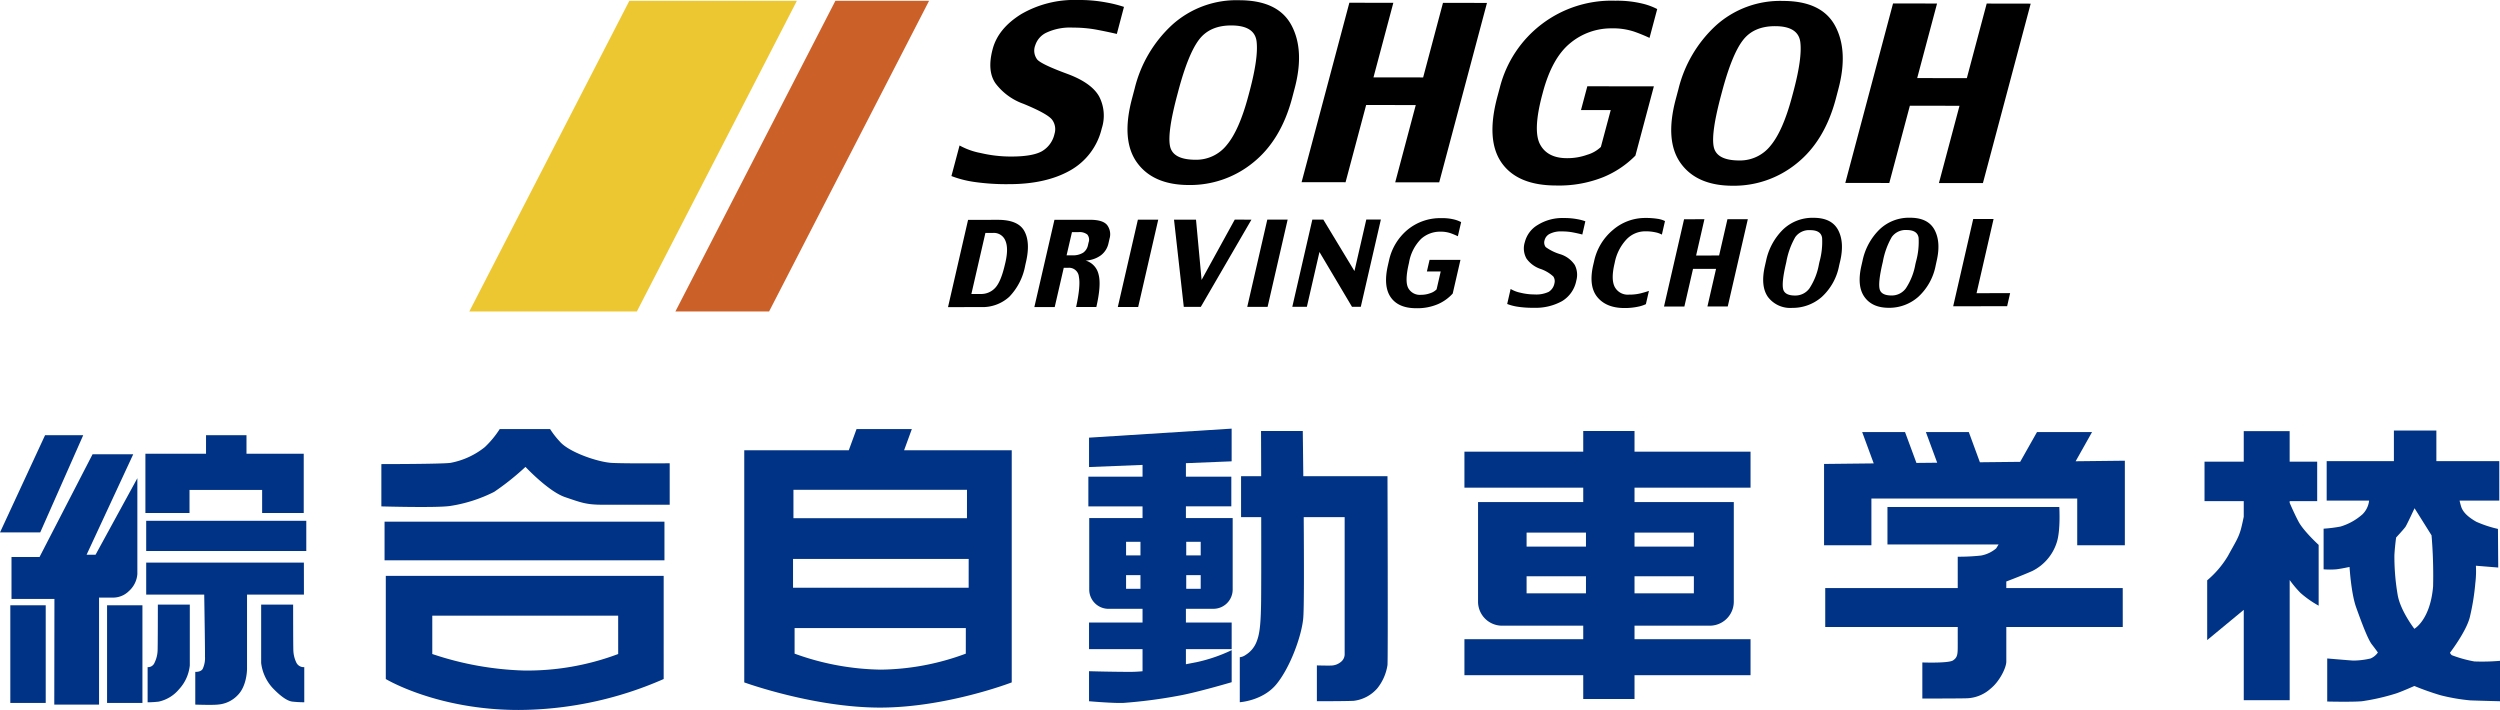 <svg xmlns="http://www.w3.org/2000/svg" width="569.998" height="161.873" viewBox="0 0 569.998 161.873">
  <g id="Group_2524" data-name="Group 2524" transform="translate(-90.002 -19715.385)">
    <g id="Group_1440" data-name="Group 1440" transform="translate(90.002 19813.115)">
      <g id="Group_1426" data-name="Group 1426" transform="translate(0 1.496)">
        <path id="Path_1331" data-name="Path 1331" d="M155.652,171.793h8.7l-9.8,22.158h-9.168Z" transform="translate(-145.377 -171.793)" fill="#003385"/>
        <rect id="Rectangle_1128" data-name="Rectangle 1128" width="8.071" height="22.265" transform="translate(2.353 38.778)" fill="#003385"/>
        <rect id="Rectangle_1129" data-name="Rectangle 1129" width="8.062" height="22.265" transform="translate(24.412 38.778)" fill="#003385"/>
        <path id="Path_1332" data-name="Path 1332" d="M158.147,233.864h10.207v-24.4s2.6.037,3.5,0A5.114,5.114,0,0,0,175.144,208a5.77,5.77,0,0,0,1.946-3.9V182.248l-9.53,17.444h-2.044l10.632-22.9h-9.272l-12.092,23.422h-6.391v9.557h9.787Z" transform="translate(-145.771 -172.446)" fill="#003385"/>
        <path id="Path_1333" data-name="Path 1333" d="M183.51,176.016v13.509h10.058v-5.249h16.557v5.249h9.484V176.016H206.557v-4.223h-9.225v4.223Z" transform="translate(-150.358 -171.793)" fill="#003385"/>
        <rect id="Rectangle_1130" data-name="Rectangle 1130" width="36.5" height="6.889" transform="translate(33.333 19.515)" fill="#003385"/>
        <path id="Path_1334" data-name="Path 1334" d="M186.423,216.792h7.285V230.66a9.4,9.4,0,0,1-2.476,5.462,8.314,8.314,0,0,1-4.627,2.8,23.425,23.425,0,0,1-2.516.152v-8.012a1.6,1.6,0,0,0,1.583-1.022,6.839,6.839,0,0,0,.685-2.572C186.423,226.762,186.423,216.792,186.423,216.792Z" transform="translate(-150.433 -178.176)" fill="#003385"/>
        <path id="Path_1335" data-name="Path 1335" d="M219.671,205.786H183.718v7.294h13.228c.046,2.942.214,13.425.17,14.038a5.874,5.874,0,0,1-.509,2.884c-.424.78-1.7.7-1.7.7v7.46s3.97.143,5.182-.01a6.912,6.912,0,0,0,4.6-2.258c1.736-1.826,2.019-4.873,2.019-5.964V213.08h12.972Z" transform="translate(-150.385 -176.739)" fill="#003385"/>
        <path id="Path_1336" data-name="Path 1336" d="M221.156,216.792h-7.291V230.1a10.27,10.27,0,0,0,2.6,5.69c1.735,1.816,3.292,2.972,4.5,3.125a26.263,26.263,0,0,0,2.73.152v-8.012a1.844,1.844,0,0,1-1.8-1.022,6.941,6.941,0,0,1-.678-2.572C221.156,226.762,221.156,216.792,221.156,216.792Z" transform="translate(-154.322 -178.176)" fill="#003385"/>
      </g>
      <g id="Group_1427" data-name="Group 1427" transform="translate(86.95 0.103)">
        <path id="Path_1337" data-name="Path 1337" d="M230.937,178.173v9.643s12.668.368,15.7-.1a33.373,33.373,0,0,0,10.011-3.209,58.886,58.886,0,0,0,7.147-5.7s5.236,5.6,9.005,6.886,4.878,1.744,8.63,1.744h15.247v-9.452s-10.011.084-13.217-.087c-3.228-.191-9.834-2.484-11.846-4.876a19.329,19.329,0,0,1-2.21-2.841h-11.48a21.9,21.9,0,0,1-3.4,4.12,17.707,17.707,0,0,1-7.891,3.6C244.242,178.173,230.937,178.173,230.937,178.173Z" transform="translate(-230.937 -170.191)" fill="#003385"/>
        <rect id="Rectangle_1131" data-name="Rectangle 1131" width="63.817" height="8.81" transform="translate(0.728 21.107)" fill="#003385"/>
        <path id="Path_1338" data-name="Path 1338" d="M295.456,232.785A82.919,82.919,0,0,1,262.4,239.84c-18.639,0-30.3-7.054-30.3-7.054V209.272h63.358Zm-10.375-14.444H242.7v8.741a71.677,71.677,0,0,0,20.9,3.766,58.935,58.935,0,0,0,21.485-3.766Z" transform="translate(-231.089 -175.801)" fill="#003385"/>
      </g>
      <path id="Path_1339" data-name="Path 1339" d="M372.608,175.014v52.931s-14.886,5.743-30.036,5.743-30.949-5.743-30.949-5.743V175.014h23.834l1.763-4.823h12.609l-1.762,4.823Zm-10.2,9.022H322.838V190.5H362.4Zm.383,15.764H322.743v6.558h40.043Zm-.649,15.757H323.1v5.832a59.873,59.873,0,0,0,19.652,3.646,57.215,57.215,0,0,0,19.382-3.646Z" transform="translate(-141.933 -170.088)" fill="#003385"/>
      <g id="Group_1428" data-name="Group 1428" transform="translate(248.145 0)">
        <path id="Path_1340" data-name="Path 1340" d="M410.768,211.153v3.121H421.2v6.076H410.768v3.438c.891-.174,1.735-.334,2.452-.474a36.56,36.56,0,0,0,7.981-2.735v7.306s-8.216,2.429-12.271,3.114a113.4,113.4,0,0,1-12.425,1.609c-2.453.093-7.825-.384-7.825-.384v-6.848s4.833.151,9.439.151c.854,0,1.782-.047,2.761-.142v-5.034h-12.2v-6.076h12.2v-3.121h-7.747a4.391,4.391,0,0,1-4.408-4.379V190.458h12.155v-2.663H388.526V181.03h12.355v-2.689l-12.2.487v-6.7l32.513-2.058v7.456l-10.426.421v3.08h10.354v6.765H410.768v2.663H421.43v16.315a4.394,4.394,0,0,1-4.419,4.379Zm-10.361-15.285h-3.283v3.108h3.283Zm13.734,0h-3.3v3.108h3.3Zm-13.734,7.6h-3.283v3.118h3.283Zm13.734,0h-3.3v3.118h3.3Z" transform="translate(-388.526 -170.073)" fill="#003385"/>
        <path id="Path_1341" data-name="Path 1341" d="M461.915,181H442.722c-.066-5.948-.122-10.309-.122-10.309h-9.516s.019,4.408.031,10.309H428.53v9.324h4.594c.013,8.937.013,18.013-.04,20.263-.09,4.713-.405,6.661-1.033,8.191a6.077,6.077,0,0,1-2.478,2.97,2.839,2.839,0,0,1-1.335.524V232.53s5.156-.313,8.261-4,5.785-10.868,6.2-15.074c.214-2.118.182-12.921.117-23.129h9.332v31.1a2.258,2.258,0,0,1-.932,1.973,3.6,3.6,0,0,1-2.072.766c-1.021.037-3.328-.03-3.328-.03v8.161s5.86.02,8.363-.084a8.431,8.431,0,0,0,5.422-2.864,11.138,11.138,0,0,0,2.314-5.3C462.049,222.2,461.915,181,461.915,181Z" transform="translate(-393.713 -170.154)" fill="#003385"/>
      </g>
      <path id="Path_1342" data-name="Path 1342" d="M512.3,183.617v3.276h22.635V209.62a5.483,5.483,0,0,1-5.516,5.461H512.3v3.086h26.452v8.2H512.3v5.43H500.608v-5.43H473.519v-8.2h27.089v-3.086H482.132a5.48,5.48,0,0,1-5.507-5.461V186.893h23.983v-3.276H473.519v-8.21h27.089v-4.717H512.3v4.717h26.452v8.21Zm-11.066,10.244H487.693v3.185h13.538Zm0,9.95H487.693V207.7h13.538Zm24.6-9.95H512.3v3.185h13.529Zm0,9.95H512.3V207.7h13.529Z" transform="translate(-139.631 -170.154)" fill="#003385"/>
      <g id="Group_1429" data-name="Group 1429" transform="translate(415.88 0.783)">
        <path id="Path_1343" data-name="Path 1343" d="M611.511,177.627l3.74-6.654H602.7l-3.832,6.785-9.185.1-2.53-6.886h-9.784l2.577,6.987-4.732.05-2.6-7.037h-9.772l2.633,7.145-11.323.126v18.539h10.794V186.125h46.926v10.658h10.859V177.5Z" transform="translate(-554.147 -170.973)" fill="#003385"/>
        <path id="Path_1344" data-name="Path 1344" d="M622.289,209.687H595.741v-1.5s3.262-1.222,5.909-2.381a10.971,10.971,0,0,0,5.571-6.45c.94-2.724.605-8.153.605-8.153H568.646v8.55h25.336s-.345.552-.548.885a7.36,7.36,0,0,1-3.464,1.635,47.771,47.771,0,0,1-5.3.265v7.145h-30.21v8.883h30.21v4.285c0,1.977-.063,2.649-1.078,3.332s-6.993.465-6.993.465v8.228s8.226,0,10.12-.058a8.545,8.545,0,0,0,5.427-2.187c2.122-1.712,3.6-4.838,3.6-6.181v-7.883h26.549Z" transform="translate(-554.188 -174.121)" fill="#003385"/>
      </g>
      <g id="Group_1430" data-name="Group 1430" transform="translate(502.63 0.437)">
        <path id="Path_1345" data-name="Path 1345" d="M659.853,191.37c-.806-1.51-1.6-3.308-2.03-4.292v-.39H664.1v-9h-6.279v-6.97H647.353v6.97h-8.942v9h8.942v3.571c-.18.848-.38,1.81-.6,2.649-.549,2.107-1.322,3.183-3.013,6.29a21.982,21.982,0,0,1-4.72,5.543v13.622l8.337-6.893v20.6h10.469v-27.4a24.753,24.753,0,0,0,2.458,2.934,23.254,23.254,0,0,0,4.149,2.916V196.662S661.016,193.542,659.853,191.37Z" transform="translate(-638.412 -170.594)" fill="#003385"/>
        <path id="Path_1346" data-name="Path 1346" d="M709.859,223.077v9.217s-5.494-.145-6.791-.2a43.6,43.6,0,0,1-6.749-1.164,61.911,61.911,0,0,1-5.989-2.119s-3.227,1.439-4.392,1.776a49.984,49.984,0,0,1-7.566,1.708c-2.345.2-7.906.062-7.906.062v-9.82s4.744.41,5.91.481a17.554,17.554,0,0,0,3.989-.481,3.9,3.9,0,0,0,1.649-1.352s-.417-.622-1.37-1.849-2.41-5.178-3.588-8.465c-1.161-3.267-1.5-9.2-1.5-9.2s-1.859.408-3.025.543a18.319,18.319,0,0,1-2.891,0v-9.269a30.2,30.2,0,0,0,3.854-.483,13.254,13.254,0,0,0,5.013-2.794,5.14,5.14,0,0,0,1.507-3.12h-9.674v-9h15.327v-6.975h9.685v6.975H709.7v9h-9.056c.09.431.211.887.35,1.345.482,1.566,2.073,2.677,3.435,3.464A26.5,26.5,0,0,0,709.391,193l.065,8.808-5.091-.414a22.528,22.528,0,0,1-.13,3.956,53.059,53.059,0,0,1-1.26,7.788c-.806,3.244-4.524,8.105-4.524,8.105a1.711,1.711,0,0,0,.414.542,28.147,28.147,0,0,0,5.156,1.435A47.561,47.561,0,0,0,709.859,223.077Zm-21.546-30.565c-.353.517-2.14,2.453-2.14,2.453s-.309,2.3-.391,4.059a51.572,51.572,0,0,0,.728,8.907c.559,3.624,3.821,7.844,3.821,7.844s3.634-2,4.274-9.666a109.045,109.045,0,0,0-.353-11.645l-3.875-6.181S688.662,191.982,688.313,192.512Z" transform="translate(-642.491 -170.576)" fill="#003385"/>
      </g>
    </g>
    <g id="Group_2148" data-name="Group 2148" transform="translate(197 19715.385)">
      <g id="Group_2147" data-name="Group 2147" transform="translate(109.148 0)">
        <path id="Path_551" data-name="Path 551" d="M933.063,62.84a14.87,14.87,0,0,1-7.27,9.6q-5.537,3.1-13.931,3.085a51.2,51.2,0,0,1-7.968-.522,23.767,23.767,0,0,1-5.1-1.328l1.855-6.971a16.1,16.1,0,0,0,4.822,1.724,30.126,30.126,0,0,0,6.871.8q4.888.008,7.055-1.188a6.06,6.06,0,0,0,2.9-3.98,3.62,3.62,0,0,0-.485-3.143c-.635-.931-2.826-2.157-6.562-3.7a13.736,13.736,0,0,1-6.415-4.691q-1.96-2.849-.637-7.8,1.247-4.695,6.488-7.957a24.108,24.108,0,0,1,12.948-3.232,33.239,33.239,0,0,1,6.577.58,28.031,28.031,0,0,1,3.925.992l-1.629,6.168c-1.6-.375-3.188-.7-4.775-1a29.155,29.155,0,0,0-5.213-.443,12.694,12.694,0,0,0-6.074,1.149,4.812,4.812,0,0,0-2.532,2.87,3.331,3.331,0,0,0,.462,3.274q1.016,1.114,6.9,3.274c3.644,1.356,6.042,3.07,7.192,5.119A9.458,9.458,0,0,1,933.063,62.84Z" transform="translate(-898.017 -33.537)"/>
        <path id="Path_552" data-name="Path 552" d="M936.75,66.548a8.879,8.879,0,0,1-7.118,3.384c-3.495-.005-5.439-1.055-5.848-3.148s.144-5.95,1.642-11.568l.273-1.034q2.232-8.367,4.7-11.625t7.378-3.245q5.329.012,5.756,3.678T941.966,54.2l-.3,1.126Q939.581,63.166,936.75,66.548Zm15.456-12.874q2.314-8.7-.722-14.4t-11.906-5.714a21.872,21.872,0,0,0-15.269,5.586,29.117,29.117,0,0,0-8.561,14.485l-.614,2.325q-2.542,9.536,1.141,14.629t11.819,5.106a22.7,22.7,0,0,0,14.59-5.069q6.367-5.085,8.939-14.734Z" transform="translate(-873.175 -33.508)"/>
        <path id="Path_553" data-name="Path 553" d="M960.6,74.73l-10.027-.013,4.683-17.61-11.313-.018L939.25,74.7l-10.025-.008,10.891-40.915,10.027.013-4.528,17,11.323.016,4.523-17,10.032.008Z" transform="translate(-848.61 -33.151)"/>
        <path id="Path_554" data-name="Path 554" d="M978.4,68.918a22.055,22.055,0,0,1-7.307,4.9,27.149,27.149,0,0,1-10.783,1.913q-8.757-.012-12.389-5.15t-1.015-15l.593-2.206A26.242,26.242,0,0,1,973.789,33.6a24.672,24.672,0,0,1,6.142.645,14.658,14.658,0,0,1,3.443,1.259l-1.753,6.575a36.856,36.856,0,0,0-3.458-1.417,15.214,15.214,0,0,0-5.124-.761,14.6,14.6,0,0,0-9.505,3.377q-4.14,3.377-6.231,11.219l-.15.554q-2.165,8.17-.491,11.3Q958.346,69.5,962.8,69.5a13.306,13.306,0,0,0,4.628-.782,7.527,7.527,0,0,0,3.1-1.776l2.246-8.406-6.779-.008,1.445-5.42,15.172.016Z" transform="translate(-821.677 -33.437)"/>
        <path id="Path_555" data-name="Path 555" d="M984,66.614a8.873,8.873,0,0,1-7.125,3.379c-3.49-.005-5.428-1.055-5.843-3.148s.147-5.948,1.64-11.568l.275-1.031q2.232-8.371,4.707-11.617,2.459-3.262,7.375-3.256c3.547,0,5.465,1.233,5.756,3.684s-.234,6.181-1.576,11.211l-.3,1.123Q986.825,63.225,984,66.614ZM999.45,53.737q2.326-8.713-.716-14.406-3.05-5.71-11.906-5.712a21.866,21.866,0,0,0-15.27,5.583A29.092,29.092,0,0,0,963,53.69l-.62,2.325q-2.534,9.532,1.144,14.627t11.817,5.111a22.65,22.65,0,0,0,14.59-5.071q6.372-5.089,8.939-14.737Z" transform="translate(-796.455 -33.405)"/>
        <path id="Path_556" data-name="Path 556" d="M1007.848,74.794l-10.028-.013,4.691-17.612-11.318-.018L986.5,74.768l-10.028-.016,10.883-40.915,10.036.013-4.531,17,11.321.016,4.528-17.006,10.03.018Z" transform="translate(-771.89 -33.049)"/>
        <path id="Path_557" data-name="Path 557" d="M909.248,68.161a4.342,4.342,0,0,1-3.293,1.388h-2.13l3.2-13.921h1.737a2.807,2.807,0,0,1,2.794,1.713c.525,1.157.53,2.81.037,4.982l-.131.546Q910.558,66.781,909.248,68.161Zm7.044-5.964q1.016-4.443-.394-7c-.934-1.708-2.959-2.566-6.053-2.558l-6.771.005L898.5,72.542l7.556-.01a9.048,9.048,0,0,0,6.407-2.343,13.755,13.755,0,0,0,3.644-7.184Z" transform="translate(-898.499 -2.519)"/>
        <path id="Path_558" data-name="Path 558" d="M917.12,60.146a4.4,4.4,0,0,1-2.5.593h-1.27l1.225-5.292h1.516a2.848,2.848,0,0,1,1.981.551,1.86,1.86,0,0,1,.283,1.844l-.124.554A2.765,2.765,0,0,1,917.12,60.146Zm3.508,4.9a4.252,4.252,0,0,0-2.946-3.117,6.363,6.363,0,0,0,3.508-1.209A4.669,4.669,0,0,0,922.9,58l.249-1.086a3.485,3.485,0,0,0-.535-3.046q-.96-1.236-3.919-1.228l-8.115.005L906,72.532h4.641l2.062-8.949,1.091-.005a2.245,2.245,0,0,1,2.361,2.067q.413,2.062-.633,6.879h4.61C920.909,69.137,921.079,66.647,920.628,65.044Z" transform="translate(-886.314 -2.526)"/>
        <path id="Path_559" data-name="Path 559" d="M917.9,72.528h-4.641l4.573-19.9h4.641Z" transform="translate(-874.543 -2.539)"/>
        <path id="Path_560" data-name="Path 560" d="M935.793,52.624l-11.55,19.895-3.878,0-2.227-19.884,5.014-.005,1.272,13.743,7.559-13.75Z" transform="translate(-866.61 -2.547)"/>
        <path id="Path_561" data-name="Path 561" d="M929.141,72.506l-4.638,0,4.57-19.884h4.639Z" transform="translate(-856.276 -2.547)"/>
        <path id="Path_562" data-name="Path 562" d="M944.035,72.509h-2.009L934.611,60.02l-2.873,12.5h-3.319l4.57-19.892h2.5l7.1,11.738,2.7-11.746,3.325,0Z" transform="translate(-849.921 -2.564)"/>
        <path id="Path_563" data-name="Path 563" d="M951.764,69.686a9.884,9.884,0,0,1-3.34,2.406,11.952,11.952,0,0,1-4.98.942c-2.71,0-4.647-.829-5.811-2.5s-1.375-4.106-.64-7.3l.247-1.084a12.549,12.549,0,0,1,4.164-6.953,11.706,11.706,0,0,1,7.808-2.7,11.018,11.018,0,0,1,2.854.3,7.214,7.214,0,0,1,1.619.606l-.75,3.222a16.33,16.33,0,0,0-1.619-.682,6.918,6.918,0,0,0-2.393-.362,6.433,6.433,0,0,0-4.368,1.642,10.016,10.016,0,0,0-2.76,5.46l-.063.27c-.614,2.658-.648,4.486-.1,5.5a3,3,0,0,0,2.889,1.524,5.978,5.978,0,0,0,2.143-.378,3.4,3.4,0,0,0,1.425-.868l.939-4.077-3.153.008.611-2.647,7.044-.008Z" transform="translate(-836.692 -2.76)"/>
        <path id="Path_564" data-name="Path 564" d="M962.849,66.752a6.984,6.984,0,0,1-3.251,4.681,12.4,12.4,0,0,1-6.425,1.516,22.859,22.859,0,0,1-3.7-.244,11.326,11.326,0,0,1-2.382-.624l.784-3.426a7.151,7.151,0,0,0,2.248.861,13.363,13.363,0,0,0,3.185.391,6.671,6.671,0,0,0,3.251-.593,2.9,2.9,0,0,0,1.307-1.947,1.912,1.912,0,0,0-.257-1.553,8.228,8.228,0,0,0-3.083-1.781,6.5,6.5,0,0,1-3.02-2.283,4.709,4.709,0,0,1-.383-3.8,6.331,6.331,0,0,1,2.915-3.878,10.6,10.6,0,0,1,5.969-1.585,15.351,15.351,0,0,1,3.069.26,11.06,11.06,0,0,1,1.834.478l-.692,3.02c-.74-.2-1.483-.359-2.222-.5a12.94,12.94,0,0,0-2.422-.207,5.588,5.588,0,0,0-2.81.567,2.224,2.224,0,0,0-1.136,1.4,1.727,1.727,0,0,0,.239,1.6,10.953,10.953,0,0,0,3.232,1.6,6.166,6.166,0,0,1,3.392,2.471A4.911,4.911,0,0,1,962.849,66.752Z" transform="translate(-819.599 -2.774)"/>
        <path id="Path_565" data-name="Path 565" d="M966.817,72.132a7.748,7.748,0,0,1-1.874.593,14.127,14.127,0,0,1-2.97.289c-2.779.01-4.851-.829-6.215-2.482s-1.687-4.1-.95-7.323l.189-.795a12.758,12.758,0,0,1,4.324-7.215,11.236,11.236,0,0,1,7.323-2.721,17.29,17.29,0,0,1,2.847.194,5.494,5.494,0,0,1,1.682.514l-.708,3.088a5.148,5.148,0,0,0-1.469-.522,10.234,10.234,0,0,0-2.306-.228,5.886,5.886,0,0,0-4.357,1.91,10.751,10.751,0,0,0-2.618,5.239l-.063.278q-.834,3.585.089,5.3a3.349,3.349,0,0,0,3.208,1.708,10.835,10.835,0,0,0,2.7-.3c.774-.2,1.393-.38,1.865-.554Z" transform="translate(-807.704 -2.784)"/>
        <path id="Path_566" data-name="Path 566" d="M975.253,72.477l-4.633.005,1.965-8.571-5.25.005-1.97,8.574h-4.644l4.573-19.895,4.639-.005-1.894,8.275,5.244-.005,1.9-8.27,4.647,0Z" transform="translate(-797.473 -2.608)"/>
        <path id="Path_567" data-name="Path 567" d="M979.894,68.543a3.95,3.95,0,0,1-3.264,1.642c-1.624.008-2.539-.509-2.752-1.527s-.005-2.9.625-5.63l.113-.5a17.611,17.611,0,0,1,2.044-5.667,3.855,3.855,0,0,1,3.39-1.582c1.656,0,2.563.588,2.726,1.781a16.915,16.915,0,0,1-.606,5.462l-.121.551A14.668,14.668,0,0,1,979.894,68.543Zm7.018-6.286q.972-4.262-.493-7.023-1.488-2.771-5.593-2.768A9.676,9.676,0,0,0,973.8,55.2a14.02,14.02,0,0,0-3.8,7.065l-.259,1.136q-1.067,4.656.7,7.128a6.354,6.354,0,0,0,5.536,2.471,10.027,10.027,0,0,0,6.712-2.485,12.906,12.906,0,0,0,3.972-7.2Z" transform="translate(-783.482 -2.805)"/>
        <path id="Path_568" data-name="Path 568" d="M988.279,68.53a3.95,3.95,0,0,1-3.263,1.656q-2.44,0-2.752-1.532c-.213-1.018,0-2.9.622-5.63l.121-.5a17.457,17.457,0,0,1,2.039-5.662,3.874,3.874,0,0,1,3.4-1.6c1.645,0,2.553.6,2.723,1.787a16.863,16.863,0,0,1-.606,5.46l-.131.548A14.546,14.546,0,0,1,988.279,68.53Zm7.016-6.281q.98-4.258-.493-7.023c-.992-1.847-2.847-2.768-5.591-2.768a9.7,9.7,0,0,0-7.021,2.739,13.951,13.951,0,0,0-3.807,7.071l-.26,1.131q-1.066,4.652.706,7.126c1.178,1.653,3.025,2.469,5.541,2.469a9.983,9.983,0,0,0,6.7-2.479,12.994,12.994,0,0,0,3.991-7.194Z" transform="translate(-769.872 -2.816)"/>
        <path id="Path_569" data-name="Path 569" d="M998.152,72.45l-12.3.016,4.565-19.892,4.644-.005-3.88,16.912,7.653-.005Z" transform="translate(-756.673 -2.637)"/>
      </g>
      <g id="Group_2146" data-name="Group 2146" transform="translate(0 0.18)">
        <path id="Path_570" data-name="Path 570" d="M931.591,33.606h-38.2L856.9,104.445h38.2Z" transform="translate(-856.898 -33.606)" fill="#edc732"/>
        <path id="Path_571" data-name="Path 571" d="M932.65,33.606H911.291l-36.484,70.839h21.36Z" transform="translate(-827.816 -33.606)" fill="#cc6029"/>
      </g>
    </g>
  </g>
</svg>
